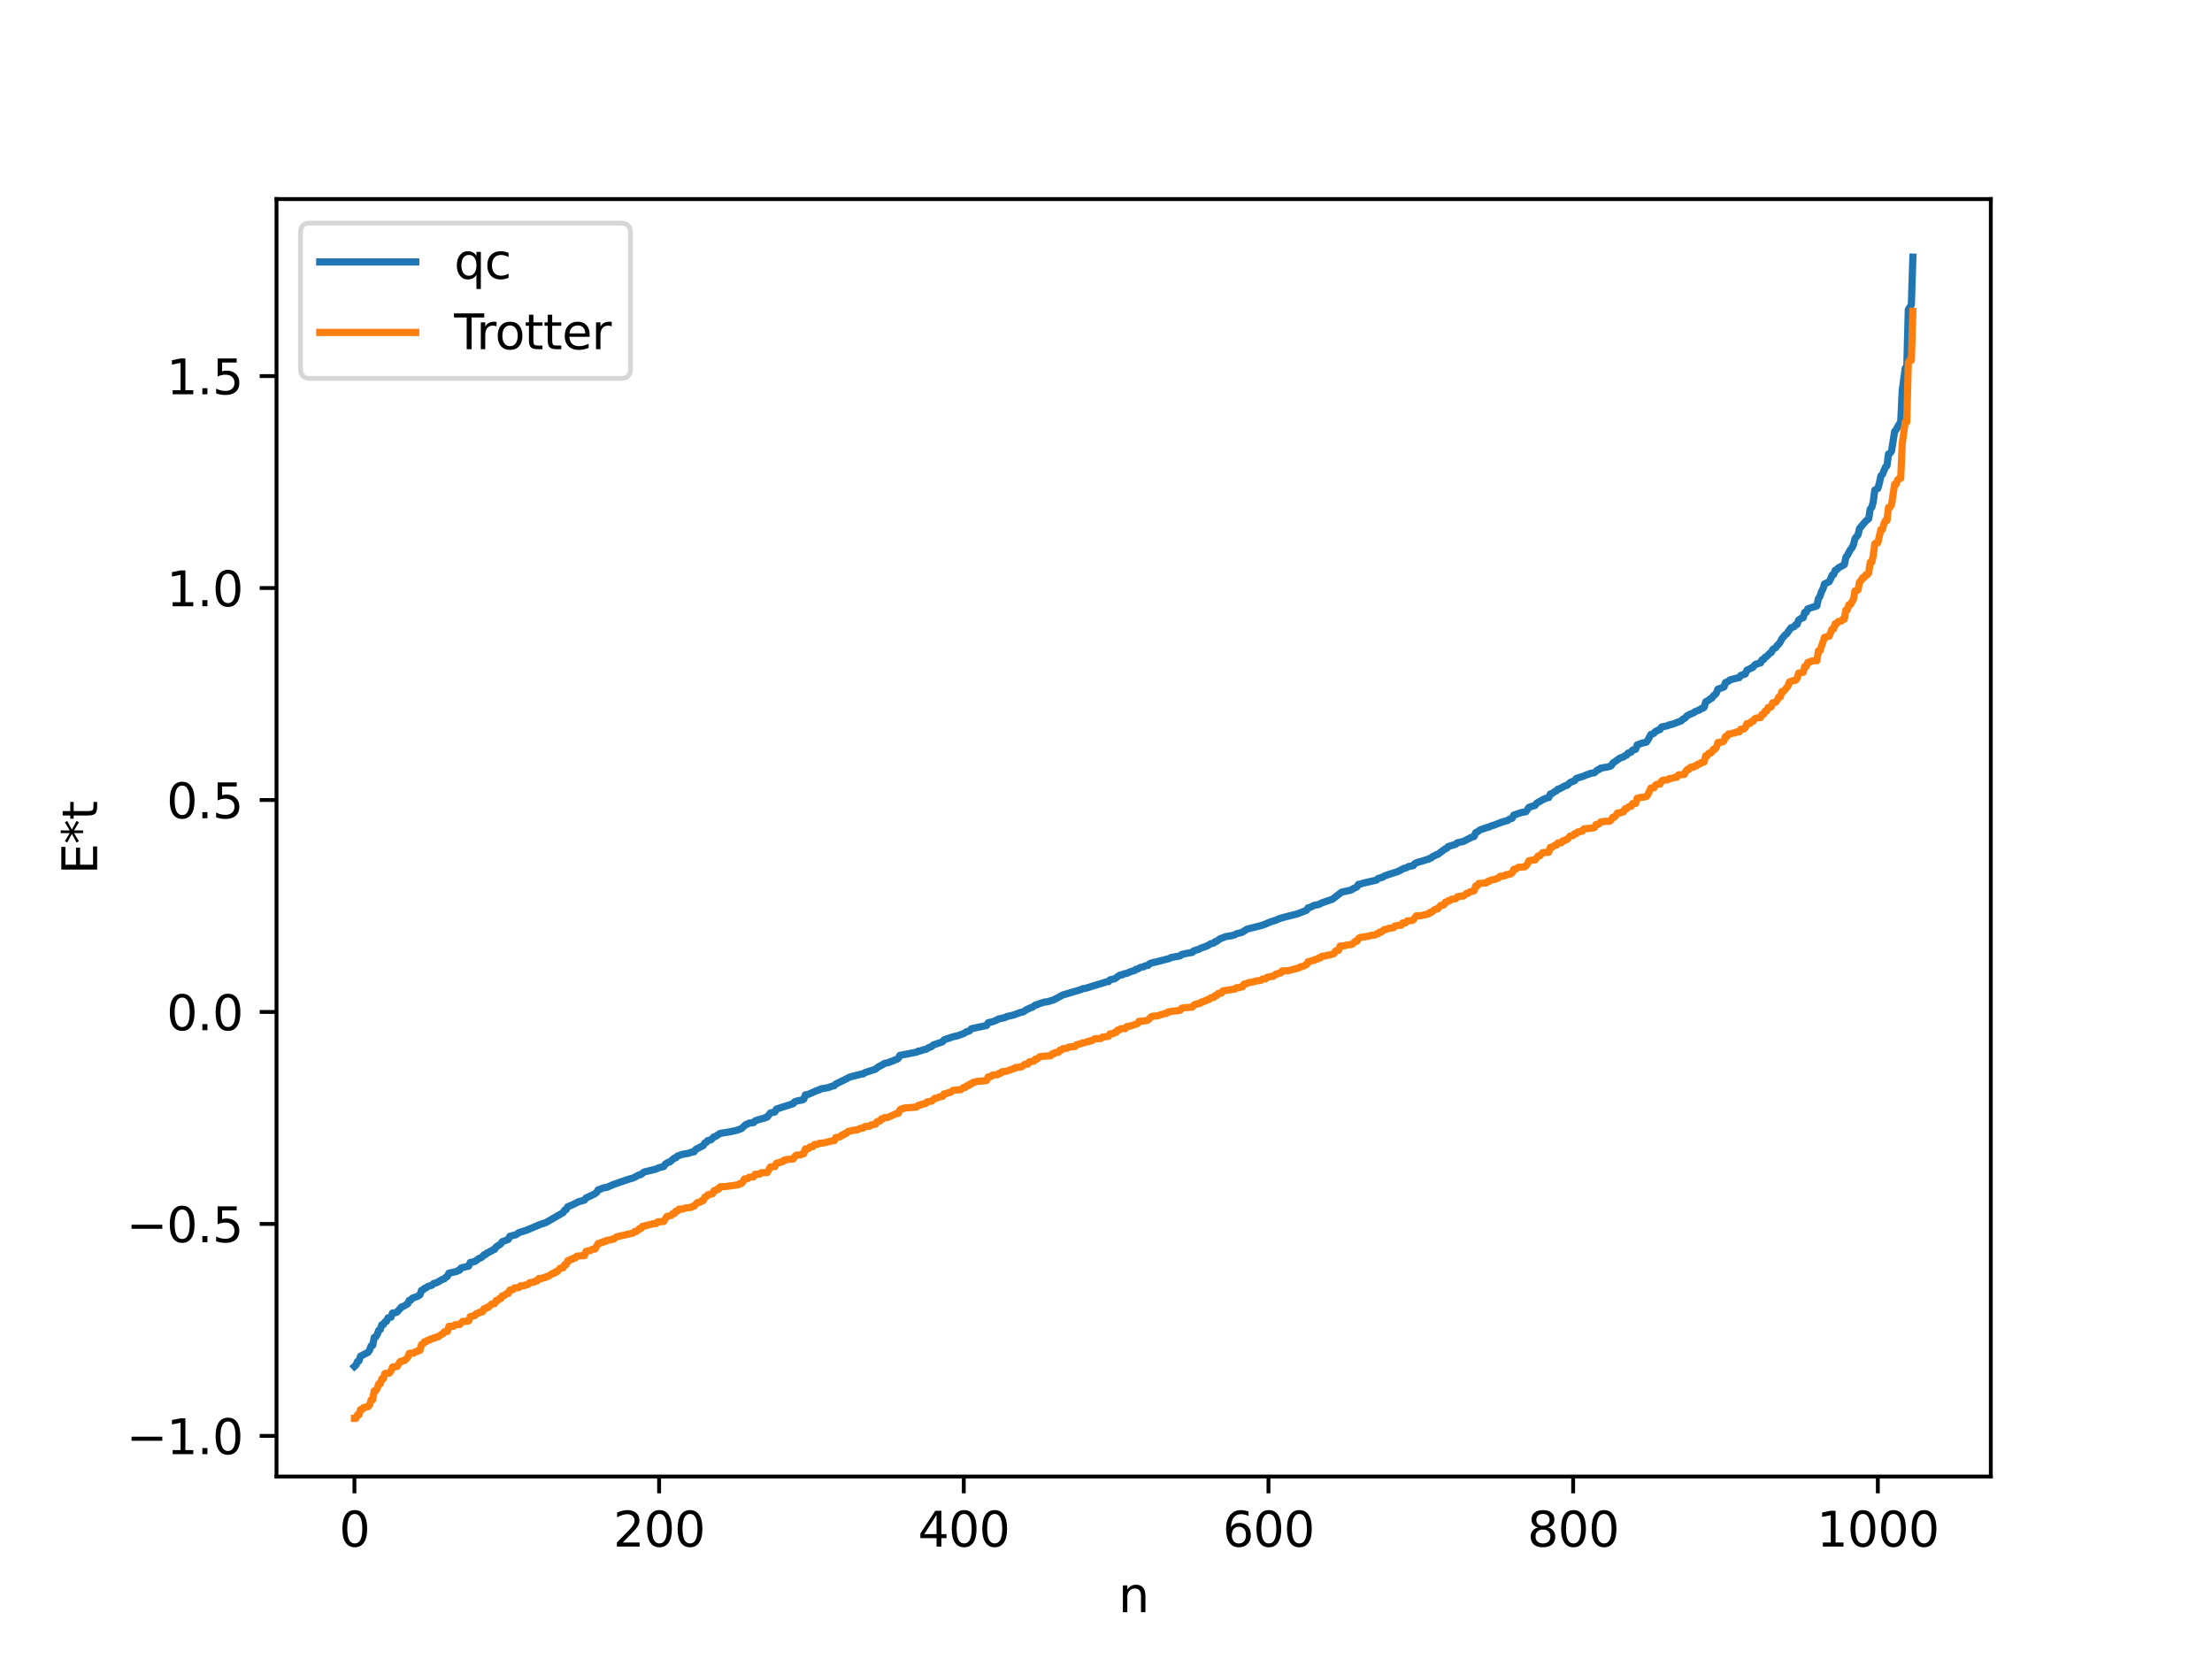 <?xml version="1.0" encoding="utf-8" standalone="no"?>
<!DOCTYPE svg PUBLIC "-//W3C//DTD SVG 1.1//EN"
  "http://www.w3.org/Graphics/SVG/1.1/DTD/svg11.dtd">
<svg xmlns:xlink="http://www.w3.org/1999/xlink" width="460.8pt" height="345.6pt" viewBox="0 0 460.8 345.6" xmlns="http://www.w3.org/2000/svg" version="1.1">
 <defs>
  <style type="text/css">*{stroke-linejoin: round; stroke-linecap: butt}</style>
 </defs>
 <g id="figure_1">
  <g id="patch_1">
   <path d="M 0 345.6 
L 460.8 345.6 
L 460.8 0 
L 0 0 
z
" style="fill: #ffffff"/>
  </g>
  <g id="axes_1">
   <g id="patch_2">
    <path d="M 57.6 307.584 
L 414.72 307.584 
L 414.72 41.472 
L 57.6 41.472 
z
" style="fill: #ffffff"/>
   </g>
   <g id="matplotlib.axis_1">
    <g id="xtick_1">
     <g id="line2d_1">
      <defs>
       <path id="mecdd545a97" d="M 0 0 
L 0 3.5 
" style="stroke: #000000; stroke-width: 0.8"/>
      </defs>
      <g>
       <use xlink:href="#mecdd545a97" x="73.833" y="307.584" style="stroke: #000000; stroke-width: 0.8"/>
      </g>
     </g>
     <g id="text_1">
      <!-- 0 -->
      <g transform="translate(70.651 322.182) scale(0.1 -0.1)">
       <defs>
        <path id="DejaVuSans-30" d="M 2034 4250 
Q 1547 4250 1301 3770 
Q 1056 3291 1056 2328 
Q 1056 1369 1301 889 
Q 1547 409 2034 409 
Q 2525 409 2770 889 
Q 3016 1369 3016 2328 
Q 3016 3291 2770 3770 
Q 2525 4250 2034 4250 
z
M 2034 4750 
Q 2819 4750 3233 4129 
Q 3647 3509 3647 2328 
Q 3647 1150 3233 529 
Q 2819 -91 2034 -91 
Q 1250 -91 836 529 
Q 422 1150 422 2328 
Q 422 3509 836 4129 
Q 1250 4750 2034 4750 
z
" transform="scale(0.016)"/>
       </defs>
       <use xlink:href="#DejaVuSans-30"/>
      </g>
     </g>
    </g>
    <g id="xtick_2">
     <g id="line2d_2">
      <g>
       <use xlink:href="#mecdd545a97" x="137.304" y="307.584" style="stroke: #000000; stroke-width: 0.8"/>
      </g>
     </g>
     <g id="text_2">
      <!-- 200 -->
      <g transform="translate(127.76 322.182) scale(0.1 -0.1)">
       <defs>
        <path id="DejaVuSans-32" d="M 1228 531 
L 3431 531 
L 3431 0 
L 469 0 
L 469 531 
Q 828 903 1448 1529 
Q 2069 2156 2228 2338 
Q 2531 2678 2651 2914 
Q 2772 3150 2772 3378 
Q 2772 3750 2511 3984 
Q 2250 4219 1831 4219 
Q 1534 4219 1204 4116 
Q 875 4013 500 3803 
L 500 4441 
Q 881 4594 1212 4672 
Q 1544 4750 1819 4750 
Q 2544 4750 2975 4387 
Q 3406 4025 3406 3419 
Q 3406 3131 3298 2873 
Q 3191 2616 2906 2266 
Q 2828 2175 2409 1742 
Q 1991 1309 1228 531 
z
" transform="scale(0.016)"/>
       </defs>
       <use xlink:href="#DejaVuSans-32"/>
       <use xlink:href="#DejaVuSans-30" x="63.623"/>
       <use xlink:href="#DejaVuSans-30" x="127.246"/>
      </g>
     </g>
    </g>
    <g id="xtick_3">
     <g id="line2d_3">
      <g>
       <use xlink:href="#mecdd545a97" x="200.775" y="307.584" style="stroke: #000000; stroke-width: 0.8"/>
      </g>
     </g>
     <g id="text_3">
      <!-- 400 -->
      <g transform="translate(191.231 322.182) scale(0.1 -0.1)">
       <defs>
        <path id="DejaVuSans-34" d="M 2419 4116 
L 825 1625 
L 2419 1625 
L 2419 4116 
z
M 2253 4666 
L 3047 4666 
L 3047 1625 
L 3713 1625 
L 3713 1100 
L 3047 1100 
L 3047 0 
L 2419 0 
L 2419 1100 
L 313 1100 
L 313 1709 
L 2253 4666 
z
" transform="scale(0.016)"/>
       </defs>
       <use xlink:href="#DejaVuSans-34"/>
       <use xlink:href="#DejaVuSans-30" x="63.623"/>
       <use xlink:href="#DejaVuSans-30" x="127.246"/>
      </g>
     </g>
    </g>
    <g id="xtick_4">
     <g id="line2d_4">
      <g>
       <use xlink:href="#mecdd545a97" x="264.246" y="307.584" style="stroke: #000000; stroke-width: 0.8"/>
      </g>
     </g>
     <g id="text_4">
      <!-- 600 -->
      <g transform="translate(254.702 322.182) scale(0.1 -0.1)">
       <defs>
        <path id="DejaVuSans-36" d="M 2113 2584 
Q 1688 2584 1439 2293 
Q 1191 2003 1191 1497 
Q 1191 994 1439 701 
Q 1688 409 2113 409 
Q 2538 409 2786 701 
Q 3034 994 3034 1497 
Q 3034 2003 2786 2293 
Q 2538 2584 2113 2584 
z
M 3366 4563 
L 3366 3988 
Q 3128 4100 2886 4159 
Q 2644 4219 2406 4219 
Q 1781 4219 1451 3797 
Q 1122 3375 1075 2522 
Q 1259 2794 1537 2939 
Q 1816 3084 2150 3084 
Q 2853 3084 3261 2657 
Q 3669 2231 3669 1497 
Q 3669 778 3244 343 
Q 2819 -91 2113 -91 
Q 1303 -91 875 529 
Q 447 1150 447 2328 
Q 447 3434 972 4092 
Q 1497 4750 2381 4750 
Q 2619 4750 2861 4703 
Q 3103 4656 3366 4563 
z
" transform="scale(0.016)"/>
       </defs>
       <use xlink:href="#DejaVuSans-36"/>
       <use xlink:href="#DejaVuSans-30" x="63.623"/>
       <use xlink:href="#DejaVuSans-30" x="127.246"/>
      </g>
     </g>
    </g>
    <g id="xtick_5">
     <g id="line2d_5">
      <g>
       <use xlink:href="#mecdd545a97" x="327.717" y="307.584" style="stroke: #000000; stroke-width: 0.8"/>
      </g>
     </g>
     <g id="text_5">
      <!-- 800 -->
      <g transform="translate(318.173 322.182) scale(0.1 -0.1)">
       <defs>
        <path id="DejaVuSans-38" d="M 2034 2216 
Q 1584 2216 1326 1975 
Q 1069 1734 1069 1313 
Q 1069 891 1326 650 
Q 1584 409 2034 409 
Q 2484 409 2743 651 
Q 3003 894 3003 1313 
Q 3003 1734 2745 1975 
Q 2488 2216 2034 2216 
z
M 1403 2484 
Q 997 2584 770 2862 
Q 544 3141 544 3541 
Q 544 4100 942 4425 
Q 1341 4750 2034 4750 
Q 2731 4750 3128 4425 
Q 3525 4100 3525 3541 
Q 3525 3141 3298 2862 
Q 3072 2584 2669 2484 
Q 3125 2378 3379 2068 
Q 3634 1759 3634 1313 
Q 3634 634 3220 271 
Q 2806 -91 2034 -91 
Q 1263 -91 848 271 
Q 434 634 434 1313 
Q 434 1759 690 2068 
Q 947 2378 1403 2484 
z
M 1172 3481 
Q 1172 3119 1398 2916 
Q 1625 2713 2034 2713 
Q 2441 2713 2670 2916 
Q 2900 3119 2900 3481 
Q 2900 3844 2670 4047 
Q 2441 4250 2034 4250 
Q 1625 4250 1398 4047 
Q 1172 3844 1172 3481 
z
" transform="scale(0.016)"/>
       </defs>
       <use xlink:href="#DejaVuSans-38"/>
       <use xlink:href="#DejaVuSans-30" x="63.623"/>
       <use xlink:href="#DejaVuSans-30" x="127.246"/>
      </g>
     </g>
    </g>
    <g id="xtick_6">
     <g id="line2d_6">
      <g>
       <use xlink:href="#mecdd545a97" x="391.188" y="307.584" style="stroke: #000000; stroke-width: 0.8"/>
      </g>
     </g>
     <g id="text_6">
      <!-- 1000 -->
      <g transform="translate(378.463 322.182) scale(0.1 -0.1)">
       <defs>
        <path id="DejaVuSans-31" d="M 794 531 
L 1825 531 
L 1825 4091 
L 703 3866 
L 703 4441 
L 1819 4666 
L 2450 4666 
L 2450 531 
L 3481 531 
L 3481 0 
L 794 0 
L 794 531 
z
" transform="scale(0.016)"/>
       </defs>
       <use xlink:href="#DejaVuSans-31"/>
       <use xlink:href="#DejaVuSans-30" x="63.623"/>
       <use xlink:href="#DejaVuSans-30" x="127.246"/>
       <use xlink:href="#DejaVuSans-30" x="190.869"/>
      </g>
     </g>
    </g>
    <g id="text_7">
     <!-- n -->
     <g transform="translate(232.991 335.861) scale(0.1 -0.1)">
      <defs>
       <path id="DejaVuSans-6e" d="M 3513 2113 
L 3513 0 
L 2938 0 
L 2938 2094 
Q 2938 2591 2744 2837 
Q 2550 3084 2163 3084 
Q 1697 3084 1428 2787 
Q 1159 2491 1159 1978 
L 1159 0 
L 581 0 
L 581 3500 
L 1159 3500 
L 1159 2956 
Q 1366 3272 1645 3428 
Q 1925 3584 2291 3584 
Q 2894 3584 3203 3211 
Q 3513 2838 3513 2113 
z
" transform="scale(0.016)"/>
      </defs>
      <use xlink:href="#DejaVuSans-6e"/>
     </g>
    </g>
   </g>
   <g id="matplotlib.axis_2">
    <g id="ytick_1">
     <g id="line2d_7">
      <defs>
       <path id="m5e8a423e30" d="M 0 0 
L -3.5 0 
" style="stroke: #000000; stroke-width: 0.8"/>
      </defs>
      <g>
       <use xlink:href="#m5e8a423e30" x="57.6" y="299.124" style="stroke: #000000; stroke-width: 0.8"/>
      </g>
     </g>
     <g id="text_8">
      <!-- −1.0 -->
      <g transform="translate(26.317 302.924) scale(0.1 -0.1)">
       <defs>
        <path id="DejaVuSans-2212" d="M 678 2272 
L 4684 2272 
L 4684 1741 
L 678 1741 
L 678 2272 
z
" transform="scale(0.016)"/>
        <path id="DejaVuSans-2e" d="M 684 794 
L 1344 794 
L 1344 0 
L 684 0 
L 684 794 
z
" transform="scale(0.016)"/>
       </defs>
       <use xlink:href="#DejaVuSans-2212"/>
       <use xlink:href="#DejaVuSans-31" x="83.789"/>
       <use xlink:href="#DejaVuSans-2e" x="147.412"/>
       <use xlink:href="#DejaVuSans-30" x="179.199"/>
      </g>
     </g>
    </g>
    <g id="ytick_2">
     <g id="line2d_8">
      <g>
       <use xlink:href="#m5e8a423e30" x="57.6" y="254.967" style="stroke: #000000; stroke-width: 0.8"/>
      </g>
     </g>
     <g id="text_9">
      <!-- −0.5 -->
      <g transform="translate(26.317 258.767) scale(0.1 -0.1)">
       <defs>
        <path id="DejaVuSans-35" d="M 691 4666 
L 3169 4666 
L 3169 4134 
L 1269 4134 
L 1269 2991 
Q 1406 3038 1543 3061 
Q 1681 3084 1819 3084 
Q 2600 3084 3056 2656 
Q 3513 2228 3513 1497 
Q 3513 744 3044 326 
Q 2575 -91 1722 -91 
Q 1428 -91 1123 -41 
Q 819 9 494 109 
L 494 744 
Q 775 591 1075 516 
Q 1375 441 1709 441 
Q 2250 441 2565 725 
Q 2881 1009 2881 1497 
Q 2881 1984 2565 2268 
Q 2250 2553 1709 2553 
Q 1456 2553 1204 2497 
Q 953 2441 691 2322 
L 691 4666 
z
" transform="scale(0.016)"/>
       </defs>
       <use xlink:href="#DejaVuSans-2212"/>
       <use xlink:href="#DejaVuSans-30" x="83.789"/>
       <use xlink:href="#DejaVuSans-2e" x="147.412"/>
       <use xlink:href="#DejaVuSans-35" x="179.199"/>
      </g>
     </g>
    </g>
    <g id="ytick_3">
     <g id="line2d_9">
      <g>
       <use xlink:href="#m5e8a423e30" x="57.6" y="210.81" style="stroke: #000000; stroke-width: 0.8"/>
      </g>
     </g>
     <g id="text_10">
      <!-- 0.0 -->
      <g transform="translate(34.697 214.61) scale(0.1 -0.1)">
       <use xlink:href="#DejaVuSans-30"/>
       <use xlink:href="#DejaVuSans-2e" x="63.623"/>
       <use xlink:href="#DejaVuSans-30" x="95.41"/>
      </g>
     </g>
    </g>
    <g id="ytick_4">
     <g id="line2d_10">
      <g>
       <use xlink:href="#m5e8a423e30" x="57.6" y="166.654" style="stroke: #000000; stroke-width: 0.8"/>
      </g>
     </g>
     <g id="text_11">
      <!-- 0.5 -->
      <g transform="translate(34.697 170.453) scale(0.1 -0.1)">
       <use xlink:href="#DejaVuSans-30"/>
       <use xlink:href="#DejaVuSans-2e" x="63.623"/>
       <use xlink:href="#DejaVuSans-35" x="95.41"/>
      </g>
     </g>
    </g>
    <g id="ytick_5">
     <g id="line2d_11">
      <g>
       <use xlink:href="#m5e8a423e30" x="57.6" y="122.497" style="stroke: #000000; stroke-width: 0.8"/>
      </g>
     </g>
     <g id="text_12">
      <!-- 1.0 -->
      <g transform="translate(34.697 126.296) scale(0.1 -0.1)">
       <use xlink:href="#DejaVuSans-31"/>
       <use xlink:href="#DejaVuSans-2e" x="63.623"/>
       <use xlink:href="#DejaVuSans-30" x="95.41"/>
      </g>
     </g>
    </g>
    <g id="ytick_6">
     <g id="line2d_12">
      <g>
       <use xlink:href="#m5e8a423e30" x="57.6" y="78.34" style="stroke: #000000; stroke-width: 0.8"/>
      </g>
     </g>
     <g id="text_13">
      <!-- 1.5 -->
      <g transform="translate(34.697 82.139) scale(0.1 -0.1)">
       <use xlink:href="#DejaVuSans-31"/>
       <use xlink:href="#DejaVuSans-2e" x="63.623"/>
       <use xlink:href="#DejaVuSans-35" x="95.41"/>
      </g>
     </g>
    </g>
    <g id="text_14">
     <!-- E*t -->
     <g transform="translate(20.238 182.148) rotate(-90) scale(0.1 -0.1)">
      <defs>
       <path id="DejaVuSans-45" d="M 628 4666 
L 3578 4666 
L 3578 4134 
L 1259 4134 
L 1259 2753 
L 3481 2753 
L 3481 2222 
L 1259 2222 
L 1259 531 
L 3634 531 
L 3634 0 
L 628 0 
L 628 4666 
z
" transform="scale(0.016)"/>
       <path id="DejaVuSans-2a" d="M 3009 3897 
L 1888 3291 
L 3009 2681 
L 2828 2375 
L 1778 3009 
L 1778 1831 
L 1422 1831 
L 1422 3009 
L 372 2375 
L 191 2681 
L 1313 3291 
L 191 3897 
L 372 4206 
L 1422 3572 
L 1422 4750 
L 1778 4750 
L 1778 3572 
L 2828 4206 
L 3009 3897 
z
" transform="scale(0.016)"/>
       <path id="DejaVuSans-74" d="M 1172 4494 
L 1172 3500 
L 2356 3500 
L 2356 3053 
L 1172 3053 
L 1172 1153 
Q 1172 725 1289 603 
Q 1406 481 1766 481 
L 2356 481 
L 2356 0 
L 1766 0 
Q 1100 0 847 248 
Q 594 497 594 1153 
L 594 3053 
L 172 3053 
L 172 3500 
L 594 3500 
L 594 4494 
L 1172 4494 
z
" transform="scale(0.016)"/>
      </defs>
      <use xlink:href="#DejaVuSans-45"/>
      <use xlink:href="#DejaVuSans-2a" x="63.184"/>
      <use xlink:href="#DejaVuSans-74" x="113.184"/>
     </g>
    </g>
   </g>
   <g id="line2d_13">
    <path d="M 73.833 284.66 
L 74.15 284.375 
L 74.467 283.641 
L 74.785 283.506 
L 75.102 282.532 
L 76.689 281.694 
L 77.006 281.206 
L 77.324 280.347 
L 77.641 280.258 
L 77.958 278.637 
L 78.276 278.499 
L 78.593 277.983 
L 78.91 277.105 
L 79.228 276.964 
L 79.545 275.96 
L 79.862 275.938 
L 80.18 275.392 
L 80.497 275.275 
L 80.815 274.531 
L 81.449 274.404 
L 81.767 273.533 
L 82.401 273.449 
L 82.719 273.312 
L 83.671 272.24 
L 83.988 272.166 
L 84.94 271.591 
L 85.258 270.887 
L 85.575 270.842 
L 85.892 270.439 
L 87.162 269.968 
L 87.479 269.737 
L 87.796 268.817 
L 88.114 268.719 
L 88.431 268.376 
L 88.748 268.298 
L 89.066 268.016 
L 90.018 267.713 
L 90.335 267.374 
L 90.97 267.211 
L 92.239 266.479 
L 92.557 266.403 
L 92.874 266.058 
L 93.191 265.909 
L 93.509 265.222 
L 94.143 265.092 
L 95.096 264.881 
L 95.413 264.672 
L 95.73 264.619 
L 96.048 264.15 
L 97.634 263.747 
L 97.952 263.011 
L 98.904 262.796 
L 99.856 262.121 
L 100.173 262.031 
L 100.491 261.792 
L 100.808 261.402 
L 101.125 261.367 
L 101.443 261.017 
L 101.76 260.944 
L 102.077 260.682 
L 102.395 260.607 
L 102.712 260.31 
L 103.029 260.281 
L 103.347 259.758 
L 104.299 259.139 
L 104.616 258.678 
L 105.886 258.189 
L 106.203 257.544 
L 107.472 257.224 
L 108.107 256.776 
L 109.694 256.28 
L 112.55 255.06 
L 113.185 254.87 
L 113.82 254.633 
L 117.31 252.605 
L 117.628 252.092 
L 117.945 251.982 
L 118.262 251.379 
L 119.215 251.004 
L 120.484 250.359 
L 121.753 250.005 
L 122.071 249.563 
L 123.023 249.123 
L 123.658 248.826 
L 124.292 248.408 
L 124.61 247.847 
L 124.927 247.802 
L 125.562 247.496 
L 126.514 247.311 
L 127.783 246.754 
L 130.957 245.652 
L 131.909 245.387 
L 133.178 244.726 
L 133.496 244.698 
L 134.13 244.168 
L 136.669 243.537 
L 137.304 243.244 
L 138.256 243.017 
L 138.573 242.524 
L 139.208 242.126 
L 139.525 242.062 
L 140.477 241.253 
L 140.795 241.188 
L 141.112 240.837 
L 142.064 240.494 
L 143.651 240.201 
L 143.968 240.025 
L 144.603 239.935 
L 144.92 239.45 
L 146.507 238.633 
L 146.824 238.095 
L 147.142 237.962 
L 147.459 237.592 
L 148.094 237.451 
L 148.729 236.821 
L 149.046 236.756 
L 149.998 236.108 
L 151.902 235.8 
L 153.172 235.536 
L 153.806 235.352 
L 154.441 235.107 
L 155.393 234.253 
L 155.71 234.178 
L 156.028 233.974 
L 156.98 233.865 
L 157.297 233.488 
L 157.932 233.272 
L 158.884 233.009 
L 159.201 232.953 
L 159.519 232.749 
L 159.836 232.692 
L 160.471 231.856 
L 161.423 231.637 
L 161.74 231.036 
L 165.231 229.916 
L 165.548 229.521 
L 166.183 229.31 
L 167.135 229.145 
L 167.453 228.963 
L 167.77 228.082 
L 168.405 227.97 
L 170.309 227.122 
L 170.626 227.061 
L 170.943 226.84 
L 172.53 226.576 
L 173.165 226.32 
L 173.8 226.174 
L 174.117 225.818 
L 176.339 224.742 
L 176.973 224.386 
L 179.512 223.728 
L 179.829 223.709 
L 180.147 223.458 
L 182.368 222.731 
L 183.003 222.233 
L 183.638 221.914 
L 184.272 221.531 
L 185.224 221.318 
L 185.542 221.125 
L 185.859 221.084 
L 186.494 220.768 
L 186.811 220.689 
L 187.129 220.481 
L 187.446 219.861 
L 190.937 219.185 
L 191.254 218.967 
L 191.572 218.96 
L 192.524 218.644 
L 192.841 218.62 
L 193.476 218.24 
L 194.11 217.991 
L 194.428 217.675 
L 196.332 217.036 
L 196.649 216.624 
L 198.553 215.97 
L 199.505 215.76 
L 200.775 215.295 
L 201.41 214.89 
L 201.727 214.849 
L 202.044 214.673 
L 202.362 214.302 
L 205.535 213.619 
L 205.853 213.051 
L 206.805 212.84 
L 207.439 212.58 
L 208.074 212.26 
L 209.026 212.052 
L 209.343 211.988 
L 209.661 211.791 
L 211.248 211.418 
L 211.882 211.162 
L 212.517 210.932 
L 213.152 210.795 
L 213.786 210.354 
L 214.739 209.918 
L 215.056 209.841 
L 215.691 209.353 
L 216.008 209.319 
L 216.643 209.034 
L 217.595 208.749 
L 218.229 208.681 
L 219.499 208.293 
L 221.403 207.267 
L 225.211 206.141 
L 225.529 205.97 
L 226.163 205.871 
L 230.606 204.502 
L 230.924 204.488 
L 231.241 204.111 
L 232.193 203.906 
L 233.145 203.221 
L 233.462 203.086 
L 233.78 203.078 
L 234.097 202.879 
L 234.732 202.777 
L 235.367 202.469 
L 236.001 202.267 
L 236.319 202.198 
L 236.636 201.928 
L 236.953 201.895 
L 237.588 201.518 
L 238.223 201.412 
L 238.54 201.204 
L 239.175 201.101 
L 239.492 200.748 
L 240.127 200.536 
L 240.762 200.407 
L 243.618 199.671 
L 243.935 199.471 
L 245.839 199.125 
L 246.157 198.842 
L 247.109 198.619 
L 248.378 198.396 
L 248.696 198.07 
L 249.33 197.861 
L 249.648 197.8 
L 250.282 197.459 
L 250.917 197.268 
L 251.552 196.999 
L 252.186 196.612 
L 252.821 196.458 
L 253.139 196.154 
L 253.456 196.097 
L 254.091 195.602 
L 255.36 195.106 
L 256.629 194.904 
L 257.264 194.73 
L 257.581 194.51 
L 258.534 194.285 
L 258.851 194.163 
L 259.803 193.54 
L 262.342 192.913 
L 262.977 192.736 
L 263.611 192.497 
L 264.563 192.082 
L 265.833 191.681 
L 266.467 191.375 
L 267.42 191.095 
L 269.324 190.611 
L 270.276 190.372 
L 272.18 189.631 
L 272.497 189.116 
L 272.815 189.07 
L 273.767 188.604 
L 274.719 188.423 
L 275.353 188.085 
L 277.575 187.317 
L 279.479 185.85 
L 281.383 185.439 
L 282.018 185.062 
L 282.653 184.772 
L 282.97 184.226 
L 283.287 184.206 
L 283.922 183.993 
L 286.778 183.327 
L 287.096 183.001 
L 287.73 182.814 
L 288.048 182.746 
L 288.365 182.489 
L 289.634 182.056 
L 291.221 181.548 
L 292.491 180.883 
L 292.808 180.843 
L 293.443 180.511 
L 294.395 180.334 
L 294.712 179.904 
L 295.347 179.618 
L 296.299 179.378 
L 297.251 179.05 
L 297.568 179.015 
L 297.886 178.773 
L 298.203 178.692 
L 298.52 178.388 
L 298.838 178.297 
L 299.155 178.063 
L 299.472 178.019 
L 301.059 176.833 
L 301.377 176.718 
L 301.694 176.355 
L 303.281 175.855 
L 303.598 175.558 
L 304.867 175.286 
L 306.454 174.449 
L 307.089 174.253 
L 307.406 173.462 
L 307.724 173.313 
L 308.358 172.871 
L 309.945 172.321 
L 310.262 172.288 
L 310.58 172.082 
L 311.215 171.896 
L 312.801 171.277 
L 314.071 170.915 
L 314.388 170.672 
L 315.023 170.451 
L 315.34 169.802 
L 316.292 169.486 
L 316.927 169.268 
L 317.879 169.09 
L 318.514 168.176 
L 319.148 167.97 
L 319.783 167.786 
L 320.1 167.332 
L 320.735 166.966 
L 321.687 166.43 
L 322.322 166.211 
L 322.639 166.15 
L 322.957 165.395 
L 323.274 165.345 
L 323.909 164.865 
L 324.226 164.754 
L 324.543 164.394 
L 324.861 164.334 
L 326.13 163.655 
L 326.448 163.604 
L 327.082 163.006 
L 328.034 162.632 
L 328.352 162.18 
L 329.939 161.669 
L 330.573 161.37 
L 330.891 161.323 
L 331.208 161.141 
L 332.16 160.966 
L 332.795 160.395 
L 333.112 160.307 
L 333.429 160.027 
L 335.334 159.686 
L 335.651 159.499 
L 335.968 158.982 
L 336.92 158.305 
L 337.555 157.871 
L 338.19 157.694 
L 338.507 157.421 
L 338.824 157.332 
L 339.142 156.888 
L 339.777 156.699 
L 340.094 156.252 
L 340.729 156.095 
L 341.046 155.192 
L 341.998 154.823 
L 342.95 154.613 
L 343.267 154.197 
L 343.902 153.007 
L 344.537 152.764 
L 344.854 152.382 
L 345.489 152.069 
L 345.806 151.988 
L 346.124 151.45 
L 347.076 151.251 
L 347.393 151.19 
L 347.71 151.009 
L 348.345 150.88 
L 350.249 150.168 
L 350.567 149.809 
L 350.884 149.69 
L 351.519 149.049 
L 352.471 148.626 
L 352.788 148.514 
L 353.105 148.247 
L 354.058 147.879 
L 354.375 147.609 
L 354.692 147.557 
L 355.01 147.348 
L 355.327 146.2 
L 355.962 145.852 
L 356.279 145.56 
L 356.596 145.447 
L 356.914 144.96 
L 357.231 144.762 
L 357.548 144.362 
L 357.866 143.565 
L 359.135 143.112 
L 359.453 142.168 
L 359.77 142.113 
L 360.405 141.634 
L 361.357 141.368 
L 362.309 141.151 
L 362.626 140.706 
L 363.578 140.391 
L 363.896 139.625 
L 365.165 139.006 
L 365.482 138.582 
L 365.8 138.35 
L 366.117 138.3 
L 366.434 138.121 
L 366.752 138.108 
L 367.069 137.43 
L 367.386 137.392 
L 367.704 136.906 
L 368.021 136.777 
L 368.656 136.094 
L 368.973 135.933 
L 369.291 135.295 
L 369.925 134.907 
L 370.243 134.422 
L 370.56 134.172 
L 370.877 133.717 
L 371.195 133.058 
L 371.829 132.316 
L 372.147 132.095 
L 373.099 130.782 
L 373.734 130.558 
L 374.051 130.145 
L 374.368 130.075 
L 374.686 129.184 
L 375.32 128.743 
L 375.638 128.696 
L 375.955 127.56 
L 376.272 127.552 
L 376.59 126.831 
L 377.859 126.409 
L 378.177 126.364 
L 378.494 126.187 
L 378.811 124.687 
L 379.129 124.248 
L 379.446 123.267 
L 379.763 122.661 
L 380.081 121.649 
L 380.715 121.344 
L 381.033 121.199 
L 381.35 120.621 
L 381.667 119.791 
L 381.985 119.691 
L 382.302 118.797 
L 382.62 118.691 
L 382.937 118.315 
L 384.206 117.626 
L 384.524 116.117 
L 384.841 115.665 
L 385.476 114.496 
L 385.793 114.124 
L 386.11 113.466 
L 386.428 112.195 
L 387.062 111.41 
L 387.38 110.077 
L 388.649 108.589 
L 389.284 108.048 
L 389.601 106.051 
L 389.919 105.698 
L 390.236 104.529 
L 390.553 102.082 
L 391.188 101.76 
L 391.505 100.661 
L 391.823 99.133 
L 392.14 98.841 
L 392.775 97.299 
L 393.092 97.043 
L 393.41 94.571 
L 393.727 94.425 
L 394.044 93.962 
L 394.679 89.899 
L 394.996 89.521 
L 395.631 88.37 
L 395.948 88.112 
L 396.266 81.389 
L 396.9 76.69 
L 397.218 76.499 
L 397.535 64.51 
L 398.17 63.493 
L 398.487 53.568 
L 398.487 53.568 
" clip-path="url(#pa6eb6a0059)" style="fill: none; stroke: #1f77b4; stroke-width: 1.5; stroke-linecap: square"/>
   </g>
   <g id="line2d_14">
    <path d="M 73.833 295.488 
L 74.15 295.488 
L 74.467 294.725 
L 74.785 294.725 
L 75.102 293.64 
L 75.42 293.64 
L 75.737 293.212 
L 76.054 293.212 
L 76.372 293.031 
L 76.689 293.031 
L 77.006 292.658 
L 77.324 291.596 
L 77.641 291.596 
L 77.958 289.747 
L 78.276 289.747 
L 78.593 289.222 
L 78.91 288.253 
L 79.228 288.253 
L 79.545 287.227 
L 79.862 287.227 
L 80.18 286.122 
L 81.132 286.037 
L 81.449 285.588 
L 81.767 284.773 
L 82.719 284.671 
L 83.353 283.637 
L 83.671 283.637 
L 83.988 283.41 
L 84.305 283.41 
L 84.94 282.78 
L 85.258 281.924 
L 86.21 281.877 
L 86.527 281.576 
L 86.844 281.576 
L 87.162 281.311 
L 87.479 281.311 
L 87.796 280.106 
L 88.114 279.945 
L 88.431 279.503 
L 88.748 279.503 
L 89.066 279.203 
L 89.383 279.203 
L 89.7 278.931 
L 90.018 278.931 
L 90.335 278.713 
L 90.653 278.713 
L 90.97 278.488 
L 91.287 278.488 
L 91.922 278 
L 92.239 277.87 
L 92.557 277.433 
L 93.191 277.373 
L 93.509 276.305 
L 94.461 276.29 
L 94.778 275.962 
L 95.73 275.941 
L 96.365 275.273 
L 97.317 275.242 
L 97.634 275.158 
L 97.952 274.268 
L 98.269 274.268 
L 98.586 274.073 
L 98.904 274.073 
L 99.221 273.641 
L 99.539 273.641 
L 99.856 273.381 
L 100.491 273.287 
L 100.808 272.633 
L 101.125 272.633 
L 101.443 272.337 
L 101.76 272.337 
L 102.395 271.659 
L 103.029 271.583 
L 103.347 270.916 
L 103.664 270.916 
L 103.981 270.541 
L 104.299 270.541 
L 104.616 269.95 
L 104.934 269.95 
L 105.568 269.459 
L 105.886 269.459 
L 106.203 268.746 
L 106.838 268.665 
L 107.155 268.301 
L 108.107 268.228 
L 108.424 267.863 
L 109.059 267.851 
L 109.377 267.687 
L 109.694 267.687 
L 110.011 267.556 
L 110.329 267.204 
L 110.646 267.204 
L 110.963 267.079 
L 111.281 267.079 
L 111.598 266.838 
L 111.915 266.838 
L 112.233 266.349 
L 112.867 266.338 
L 113.185 266.169 
L 113.502 266.169 
L 113.82 265.929 
L 114.137 265.929 
L 115.089 265.273 
L 115.406 265.273 
L 115.724 264.938 
L 116.041 264.938 
L 116.676 264.2 
L 117.31 264.107 
L 117.628 263.449 
L 117.945 263.449 
L 118.262 262.631 
L 118.58 262.631 
L 118.897 262.33 
L 119.215 262.33 
L 119.532 262.061 
L 119.849 262.061 
L 120.167 261.687 
L 121.119 261.586 
L 121.753 261.57 
L 122.071 260.672 
L 123.023 260.495 
L 123.34 260.252 
L 123.975 260.189 
L 124.61 259.027 
L 124.927 259.027 
L 125.244 258.817 
L 125.562 258.817 
L 125.879 258.58 
L 126.196 258.58 
L 126.514 258.351 
L 127.148 258.305 
L 127.466 258.158 
L 127.783 258.158 
L 128.418 257.666 
L 131.909 256.855 
L 132.226 256.54 
L 132.543 256.54 
L 132.861 256.329 
L 133.178 255.952 
L 133.496 255.952 
L 133.813 255.463 
L 134.13 255.463 
L 134.448 255.308 
L 134.765 255.308 
L 135.082 255.149 
L 135.717 255.041 
L 136.034 254.909 
L 136.669 254.902 
L 136.986 254.54 
L 138.256 254.459 
L 138.891 253.443 
L 139.843 253.184 
L 140.16 252.8 
L 140.477 252.8 
L 140.795 252.292 
L 141.112 252.292 
L 141.429 251.905 
L 142.381 251.84 
L 142.699 251.653 
L 143.968 251.526 
L 144.286 251.27 
L 144.603 251.27 
L 145.238 250.528 
L 145.872 250.429 
L 146.19 250.109 
L 146.507 250.109 
L 146.824 249.373 
L 147.142 249.272 
L 147.459 248.886 
L 147.777 248.886 
L 148.094 248.691 
L 148.411 248.691 
L 148.729 248.046 
L 149.046 248.046 
L 149.363 247.737 
L 149.681 247.737 
L 149.998 247.224 
L 151.267 247.165 
L 151.902 247.059 
L 152.854 246.948 
L 153.489 246.851 
L 153.806 246.816 
L 154.124 246.553 
L 154.441 246.553 
L 154.758 246.196 
L 155.076 245.606 
L 155.71 245.545 
L 156.028 245.252 
L 156.98 245.16 
L 157.297 244.631 
L 158.249 244.594 
L 158.567 244.303 
L 159.836 244.25 
L 160.471 243.112 
L 161.105 243.037 
L 161.423 243.018 
L 161.74 242.337 
L 162.058 242.217 
L 162.375 242.217 
L 162.692 242.024 
L 163.01 242.024 
L 163.327 241.671 
L 163.644 241.671 
L 163.962 241.539 
L 165.231 241.452 
L 165.548 240.923 
L 165.866 240.642 
L 166.818 240.584 
L 167.135 240.341 
L 167.453 240.341 
L 167.77 239.346 
L 168.405 239.288 
L 168.722 238.916 
L 169.357 238.856 
L 169.674 238.409 
L 170.309 238.378 
L 170.626 238.181 
L 171.578 238.099 
L 173.482 237.622 
L 173.8 237.622 
L 174.117 236.977 
L 175.069 236.796 
L 175.386 236.423 
L 175.704 236.423 
L 176.021 236.099 
L 176.339 236.099 
L 176.656 235.705 
L 177.291 235.595 
L 177.608 235.473 
L 178.56 235.379 
L 179.195 235.065 
L 179.829 234.997 
L 180.147 234.678 
L 181.099 234.627 
L 181.416 234.349 
L 181.734 234.349 
L 182.051 234.201 
L 182.368 234.201 
L 182.686 233.677 
L 183.003 233.543 
L 183.32 233.543 
L 183.638 233.055 
L 183.955 233.055 
L 184.272 232.807 
L 184.907 232.803 
L 186.811 231.937 
L 187.129 231.937 
L 187.446 231.224 
L 187.763 230.984 
L 188.081 230.984 
L 188.398 230.809 
L 189.985 230.704 
L 190.62 230.627 
L 190.937 230.627 
L 191.254 230.266 
L 191.572 230.266 
L 191.889 230.053 
L 192.206 230.053 
L 192.524 229.891 
L 192.841 229.891 
L 193.158 229.517 
L 193.793 229.434 
L 194.11 229.373 
L 194.745 228.785 
L 195.062 228.785 
L 195.697 228.499 
L 196.332 228.399 
L 196.649 227.876 
L 196.967 227.876 
L 197.601 227.604 
L 197.919 227.604 
L 198.553 227.131 
L 199.505 227.046 
L 200.14 227.006 
L 200.775 226.526 
L 201.092 226.526 
L 201.41 226.179 
L 201.727 226.179 
L 202.044 225.816 
L 202.362 225.816 
L 202.679 225.469 
L 202.996 225.469 
L 203.314 225.303 
L 204.583 225.204 
L 205.535 225.077 
L 205.853 224.335 
L 206.487 224.247 
L 206.805 223.933 
L 207.757 223.892 
L 208.074 223.619 
L 208.391 223.619 
L 208.709 223.265 
L 209.026 223.265 
L 209.661 223.147 
L 211.248 222.593 
L 211.565 222.365 
L 212.2 222.358 
L 212.517 222.23 
L 212.834 222.23 
L 213.469 221.711 
L 214.104 221.672 
L 214.421 221.195 
L 214.739 221.195 
L 215.056 221.069 
L 215.373 221.069 
L 215.691 220.628 
L 216.008 220.628 
L 216.643 220.121 
L 217.277 220.038 
L 218.864 219.938 
L 219.181 219.547 
L 219.499 219.547 
L 219.816 219.262 
L 220.451 219.228 
L 220.768 218.779 
L 221.086 218.779 
L 221.403 218.458 
L 222.355 218.355 
L 222.672 218.108 
L 223.942 218.011 
L 224.259 217.654 
L 225.211 217.414 
L 225.529 217.233 
L 225.846 217.233 
L 226.481 216.998 
L 226.798 216.998 
L 227.115 216.808 
L 227.433 216.808 
L 228.067 216.394 
L 229.337 216.341 
L 229.654 216.037 
L 230.606 215.941 
L 230.924 215.871 
L 231.241 215.364 
L 231.876 215.333 
L 232.193 215.058 
L 232.51 215.058 
L 232.828 214.575 
L 233.145 214.575 
L 233.462 214.299 
L 234.415 214.28 
L 234.732 213.853 
L 235.367 213.772 
L 236.953 213.244 
L 237.271 212.763 
L 238.223 212.699 
L 238.858 212.584 
L 239.175 212.48 
L 239.81 211.816 
L 240.127 211.687 
L 241.079 211.629 
L 242.666 211.125 
L 242.983 211.114 
L 243.3 210.815 
L 243.618 210.815 
L 243.935 210.673 
L 245.205 210.574 
L 245.839 210.462 
L 246.157 210.032 
L 246.791 209.922 
L 248.378 209.807 
L 248.696 209.376 
L 249.013 209.19 
L 249.33 209.19 
L 249.648 209.031 
L 249.965 209.031 
L 250.282 208.719 
L 250.6 208.719 
L 250.917 208.506 
L 251.234 208.468 
L 251.552 208.213 
L 251.869 208.213 
L 252.186 207.856 
L 252.821 207.806 
L 253.139 207.384 
L 253.456 207.384 
L 253.773 206.964 
L 254.408 206.916 
L 254.725 206.429 
L 257.264 206.034 
L 257.581 205.756 
L 258.216 205.75 
L 258.534 205.574 
L 258.851 205.574 
L 259.168 204.993 
L 259.486 204.993 
L 260.12 204.687 
L 260.755 204.615 
L 261.707 204.343 
L 262.659 204.227 
L 262.977 203.941 
L 263.611 203.928 
L 263.929 203.598 
L 264.881 203.4 
L 265.198 203.4 
L 265.833 202.895 
L 266.15 202.895 
L 266.467 202.689 
L 266.785 202.689 
L 267.102 202.262 
L 268.372 202.212 
L 270.593 201.628 
L 270.91 201.384 
L 271.228 201.384 
L 272.18 200.939 
L 272.497 200.33 
L 272.815 200.33 
L 273.449 200.071 
L 273.767 200.071 
L 274.084 199.822 
L 274.401 199.822 
L 274.719 199.561 
L 275.036 199.561 
L 275.353 199.212 
L 275.988 199.163 
L 276.623 198.964 
L 276.94 198.964 
L 277.892 198.652 
L 278.21 198.118 
L 278.527 197.974 
L 278.844 197.974 
L 279.162 197.088 
L 280.114 197.035 
L 280.431 196.869 
L 281.066 196.82 
L 281.7 196.702 
L 282.335 196.079 
L 282.653 196.079 
L 282.97 195.541 
L 283.287 195.302 
L 285.191 195.011 
L 285.509 194.871 
L 286.461 194.774 
L 286.778 194.519 
L 287.096 194.519 
L 287.413 194.176 
L 287.73 194.176 
L 288.365 193.647 
L 288.682 193.647 
L 289.317 193.384 
L 290.269 193.276 
L 290.586 192.899 
L 290.904 192.899 
L 291.221 192.767 
L 291.856 192.761 
L 292.173 192.278 
L 292.808 192.246 
L 293.125 191.857 
L 294.077 191.774 
L 294.395 191.631 
L 295.029 190.785 
L 295.981 190.76 
L 296.616 190.584 
L 296.934 190.584 
L 297.251 190.392 
L 297.568 190.392 
L 297.886 190.057 
L 298.203 190.057 
L 298.838 189.502 
L 299.155 189.359 
L 299.472 189.359 
L 300.107 188.624 
L 300.742 188.523 
L 301.059 187.95 
L 301.377 187.95 
L 301.694 187.641 
L 302.011 187.641 
L 302.329 187.348 
L 303.281 187.208 
L 303.598 186.795 
L 304.233 186.695 
L 304.867 186.654 
L 305.502 186.108 
L 305.82 186.108 
L 306.137 185.815 
L 307.089 185.569 
L 307.406 184.577 
L 307.724 184.577 
L 308.041 184.054 
L 309.628 183.922 
L 309.945 183.592 
L 310.262 183.592 
L 310.58 183.334 
L 311.215 183.239 
L 312.167 182.902 
L 312.484 182.549 
L 313.436 182.466 
L 313.753 182.201 
L 314.071 182.201 
L 314.388 182.072 
L 314.705 182.072 
L 315.023 181.811 
L 315.34 181.096 
L 315.658 181.096 
L 316.292 180.672 
L 317.244 180.602 
L 317.562 180.602 
L 317.879 180.404 
L 318.196 179.949 
L 318.514 179.298 
L 318.831 179.298 
L 319.148 179.155 
L 319.783 179.152 
L 320.418 178.309 
L 320.735 178.309 
L 321.37 177.613 
L 322.639 177.531 
L 322.957 176.525 
L 323.274 176.525 
L 323.909 176.07 
L 324.226 176.07 
L 324.543 175.601 
L 325.178 175.598 
L 325.496 175.193 
L 325.813 175.193 
L 326.13 174.93 
L 326.448 174.871 
L 327.082 174.162 
L 327.717 174.065 
L 328.034 173.664 
L 328.352 173.664 
L 328.669 173.303 
L 328.986 173.303 
L 329.304 173.152 
L 329.621 173.152 
L 329.939 172.668 
L 331.843 172.491 
L 332.16 172.361 
L 332.477 171.766 
L 332.795 171.766 
L 333.112 171.607 
L 333.429 171.235 
L 333.747 171.235 
L 334.064 171.115 
L 335.334 171.088 
L 335.651 170.784 
L 335.968 170.254 
L 336.286 170.254 
L 336.603 169.927 
L 336.92 169.377 
L 337.555 169.342 
L 337.872 169.133 
L 338.19 169.133 
L 338.507 168.493 
L 338.824 168.493 
L 339.142 168.16 
L 339.459 168.004 
L 339.777 168.004 
L 340.094 167.401 
L 340.729 167.375 
L 341.046 166.287 
L 341.363 166.287 
L 341.681 166.148 
L 342.315 166.05 
L 342.95 165.948 
L 343.267 165.564 
L 343.902 164.162 
L 344.537 164.131 
L 344.854 163.568 
L 345.172 163.378 
L 345.806 163.353 
L 346.124 162.727 
L 346.441 162.517 
L 347.393 162.456 
L 347.71 162.218 
L 348.345 162.122 
L 348.98 161.93 
L 349.297 161.93 
L 349.615 161.435 
L 350.249 161.382 
L 350.884 161.316 
L 351.201 160.638 
L 351.519 160.276 
L 351.836 160.276 
L 352.153 159.837 
L 352.788 159.822 
L 353.105 159.509 
L 353.423 159.509 
L 353.74 159.162 
L 354.058 159.162 
L 354.375 158.859 
L 354.692 158.859 
L 355.01 158.715 
L 355.327 157.431 
L 355.644 157.431 
L 355.962 156.92 
L 356.279 156.92 
L 356.596 156.693 
L 356.914 156.103 
L 357.231 156.103 
L 357.548 155.663 
L 357.866 154.691 
L 358.818 154.575 
L 359.135 154.347 
L 359.453 153.408 
L 359.77 153.408 
L 360.087 152.892 
L 360.405 152.892 
L 361.039 152.7 
L 361.357 152.7 
L 361.674 152.481 
L 362.309 152.477 
L 362.626 151.909 
L 363.261 151.872 
L 363.578 151.61 
L 363.896 150.752 
L 364.53 150.713 
L 364.848 150.287 
L 365.165 150.287 
L 365.482 149.808 
L 365.8 149.588 
L 366.752 149.478 
L 367.069 148.792 
L 367.386 148.792 
L 367.704 148.131 
L 368.021 148.131 
L 368.339 147.365 
L 368.656 147.365 
L 368.973 147.233 
L 369.291 146.389 
L 369.608 146.389 
L 369.925 146.258 
L 370.243 145.832 
L 370.56 145.186 
L 370.877 145.186 
L 371.195 144.075 
L 371.512 144.075 
L 372.464 142.925 
L 372.781 142.049 
L 373.734 141.725 
L 374.051 141.725 
L 374.368 141.332 
L 374.686 140.219 
L 375.638 140.052 
L 375.955 138.839 
L 376.272 138.839 
L 376.59 138.001 
L 376.907 138.001 
L 377.224 137.74 
L 377.859 137.66 
L 378.494 137.624 
L 378.811 135.595 
L 379.129 135.595 
L 380.081 132.758 
L 380.398 132.758 
L 380.715 132.558 
L 381.033 132.558 
L 381.667 131.036 
L 381.985 131.01 
L 382.302 129.933 
L 382.62 129.933 
L 382.937 129.466 
L 383.572 129.386 
L 383.889 128.996 
L 384.206 128.996 
L 384.524 127.064 
L 384.841 127.064 
L 385.158 125.961 
L 385.476 125.961 
L 386.11 124.834 
L 386.428 123.081 
L 386.745 123.081 
L 387.062 122.866 
L 387.38 121.252 
L 387.697 120.974 
L 388.015 120.339 
L 388.332 120.339 
L 388.649 119.751 
L 388.967 119.751 
L 389.284 119.375 
L 389.601 117.125 
L 389.919 117.125 
L 390.236 115.716 
L 390.553 113.266 
L 390.871 113.075 
L 391.188 113.075 
L 391.823 110.313 
L 392.14 110.313 
L 392.458 109.101 
L 392.775 108.436 
L 393.092 108.436 
L 393.41 105.7 
L 393.727 105.7 
L 394.044 105.151 
L 394.679 100.886 
L 394.996 100.886 
L 395.314 99.949 
L 395.631 99.668 
L 395.948 99.668 
L 396.266 92.482 
L 396.9 87.898 
L 397.218 87.898 
L 397.535 75.546 
L 397.853 75.048 
L 398.17 75.048 
L 398.487 64.852 
L 398.487 64.852 
" clip-path="url(#pa6eb6a0059)" style="fill: none; stroke: #ff7f0e; stroke-width: 1.5; stroke-linecap: square"/>
   </g>
   <g id="patch_3">
    <path d="M 57.6 307.584 
L 57.6 41.472 
" style="fill: none; stroke: #000000; stroke-width: 0.8; stroke-linejoin: miter; stroke-linecap: square"/>
   </g>
   <g id="patch_4">
    <path d="M 414.72 307.584 
L 414.72 41.472 
" style="fill: none; stroke: #000000; stroke-width: 0.8; stroke-linejoin: miter; stroke-linecap: square"/>
   </g>
   <g id="patch_5">
    <path d="M 57.6 307.584 
L 414.72 307.584 
" style="fill: none; stroke: #000000; stroke-width: 0.8; stroke-linejoin: miter; stroke-linecap: square"/>
   </g>
   <g id="patch_6">
    <path d="M 57.6 41.472 
L 414.72 41.472 
" style="fill: none; stroke: #000000; stroke-width: 0.8; stroke-linejoin: miter; stroke-linecap: square"/>
   </g>
   <g id="legend_1">
    <g id="patch_7">
     <path d="M 64.6 78.828 
L 129.342 78.828 
Q 131.342 78.828 131.342 76.828 
L 131.342 48.472 
Q 131.342 46.472 129.342 46.472 
L 64.6 46.472 
Q 62.6 46.472 62.6 48.472 
L 62.6 76.828 
Q 62.6 78.828 64.6 78.828 
z
" style="fill: #ffffff; opacity: 0.8; stroke: #cccccc; stroke-linejoin: miter"/>
    </g>
    <g id="line2d_15">
     <path d="M 66.6 54.57 
L 76.6 54.57 
L 86.6 54.57 
" style="fill: none; stroke: #1f77b4; stroke-width: 1.5; stroke-linecap: square"/>
    </g>
    <g id="text_15">
     <!-- qc -->
     <g transform="translate(94.6 58.07) scale(0.1 -0.1)">
      <defs>
       <path id="DejaVuSans-71" d="M 947 1747 
Q 947 1113 1208 752 
Q 1469 391 1925 391 
Q 2381 391 2643 752 
Q 2906 1113 2906 1747 
Q 2906 2381 2643 2742 
Q 2381 3103 1925 3103 
Q 1469 3103 1208 2742 
Q 947 2381 947 1747 
z
M 2906 525 
Q 2725 213 2448 61 
Q 2172 -91 1784 -91 
Q 1150 -91 751 415 
Q 353 922 353 1747 
Q 353 2572 751 3078 
Q 1150 3584 1784 3584 
Q 2172 3584 2448 3432 
Q 2725 3281 2906 2969 
L 2906 3500 
L 3481 3500 
L 3481 -1331 
L 2906 -1331 
L 2906 525 
z
" transform="scale(0.016)"/>
       <path id="DejaVuSans-63" d="M 3122 3366 
L 3122 2828 
Q 2878 2963 2633 3030 
Q 2388 3097 2138 3097 
Q 1578 3097 1268 2742 
Q 959 2388 959 1747 
Q 959 1106 1268 751 
Q 1578 397 2138 397 
Q 2388 397 2633 464 
Q 2878 531 3122 666 
L 3122 134 
Q 2881 22 2623 -34 
Q 2366 -91 2075 -91 
Q 1284 -91 818 406 
Q 353 903 353 1747 
Q 353 2603 823 3093 
Q 1294 3584 2113 3584 
Q 2378 3584 2631 3529 
Q 2884 3475 3122 3366 
z
" transform="scale(0.016)"/>
      </defs>
      <use xlink:href="#DejaVuSans-71"/>
      <use xlink:href="#DejaVuSans-63" x="63.477"/>
     </g>
    </g>
    <g id="line2d_16">
     <path d="M 66.6 69.249 
L 76.6 69.249 
L 86.6 69.249 
" style="fill: none; stroke: #ff7f0e; stroke-width: 1.5; stroke-linecap: square"/>
    </g>
    <g id="text_16">
     <!-- Trotter -->
     <g transform="translate(94.6 72.749) scale(0.1 -0.1)">
      <defs>
       <path id="DejaVuSans-54" d="M -19 4666 
L 3928 4666 
L 3928 4134 
L 2272 4134 
L 2272 0 
L 1638 0 
L 1638 4134 
L -19 4134 
L -19 4666 
z
" transform="scale(0.016)"/>
       <path id="DejaVuSans-72" d="M 2631 2963 
Q 2534 3019 2420 3045 
Q 2306 3072 2169 3072 
Q 1681 3072 1420 2755 
Q 1159 2438 1159 1844 
L 1159 0 
L 581 0 
L 581 3500 
L 1159 3500 
L 1159 2956 
Q 1341 3275 1631 3429 
Q 1922 3584 2338 3584 
Q 2397 3584 2469 3576 
Q 2541 3569 2628 3553 
L 2631 2963 
z
" transform="scale(0.016)"/>
       <path id="DejaVuSans-6f" d="M 1959 3097 
Q 1497 3097 1228 2736 
Q 959 2375 959 1747 
Q 959 1119 1226 758 
Q 1494 397 1959 397 
Q 2419 397 2687 759 
Q 2956 1122 2956 1747 
Q 2956 2369 2687 2733 
Q 2419 3097 1959 3097 
z
M 1959 3584 
Q 2709 3584 3137 3096 
Q 3566 2609 3566 1747 
Q 3566 888 3137 398 
Q 2709 -91 1959 -91 
Q 1206 -91 779 398 
Q 353 888 353 1747 
Q 353 2609 779 3096 
Q 1206 3584 1959 3584 
z
" transform="scale(0.016)"/>
       <path id="DejaVuSans-65" d="M 3597 1894 
L 3597 1613 
L 953 1613 
Q 991 1019 1311 708 
Q 1631 397 2203 397 
Q 2534 397 2845 478 
Q 3156 559 3463 722 
L 3463 178 
Q 3153 47 2828 -22 
Q 2503 -91 2169 -91 
Q 1331 -91 842 396 
Q 353 884 353 1716 
Q 353 2575 817 3079 
Q 1281 3584 2069 3584 
Q 2775 3584 3186 3129 
Q 3597 2675 3597 1894 
z
M 3022 2063 
Q 3016 2534 2758 2815 
Q 2500 3097 2075 3097 
Q 1594 3097 1305 2825 
Q 1016 2553 972 2059 
L 3022 2063 
z
" transform="scale(0.016)"/>
      </defs>
      <use xlink:href="#DejaVuSans-54"/>
      <use xlink:href="#DejaVuSans-72" x="46.334"/>
      <use xlink:href="#DejaVuSans-6f" x="85.197"/>
      <use xlink:href="#DejaVuSans-74" x="146.379"/>
      <use xlink:href="#DejaVuSans-74" x="185.588"/>
      <use xlink:href="#DejaVuSans-65" x="224.797"/>
      <use xlink:href="#DejaVuSans-72" x="286.32"/>
     </g>
    </g>
   </g>
  </g>
 </g>
 <defs>
  <clipPath id="pa6eb6a0059">
   <rect x="57.6" y="41.472" width="357.12" height="266.112"/>
  </clipPath>
 </defs>
</svg>
